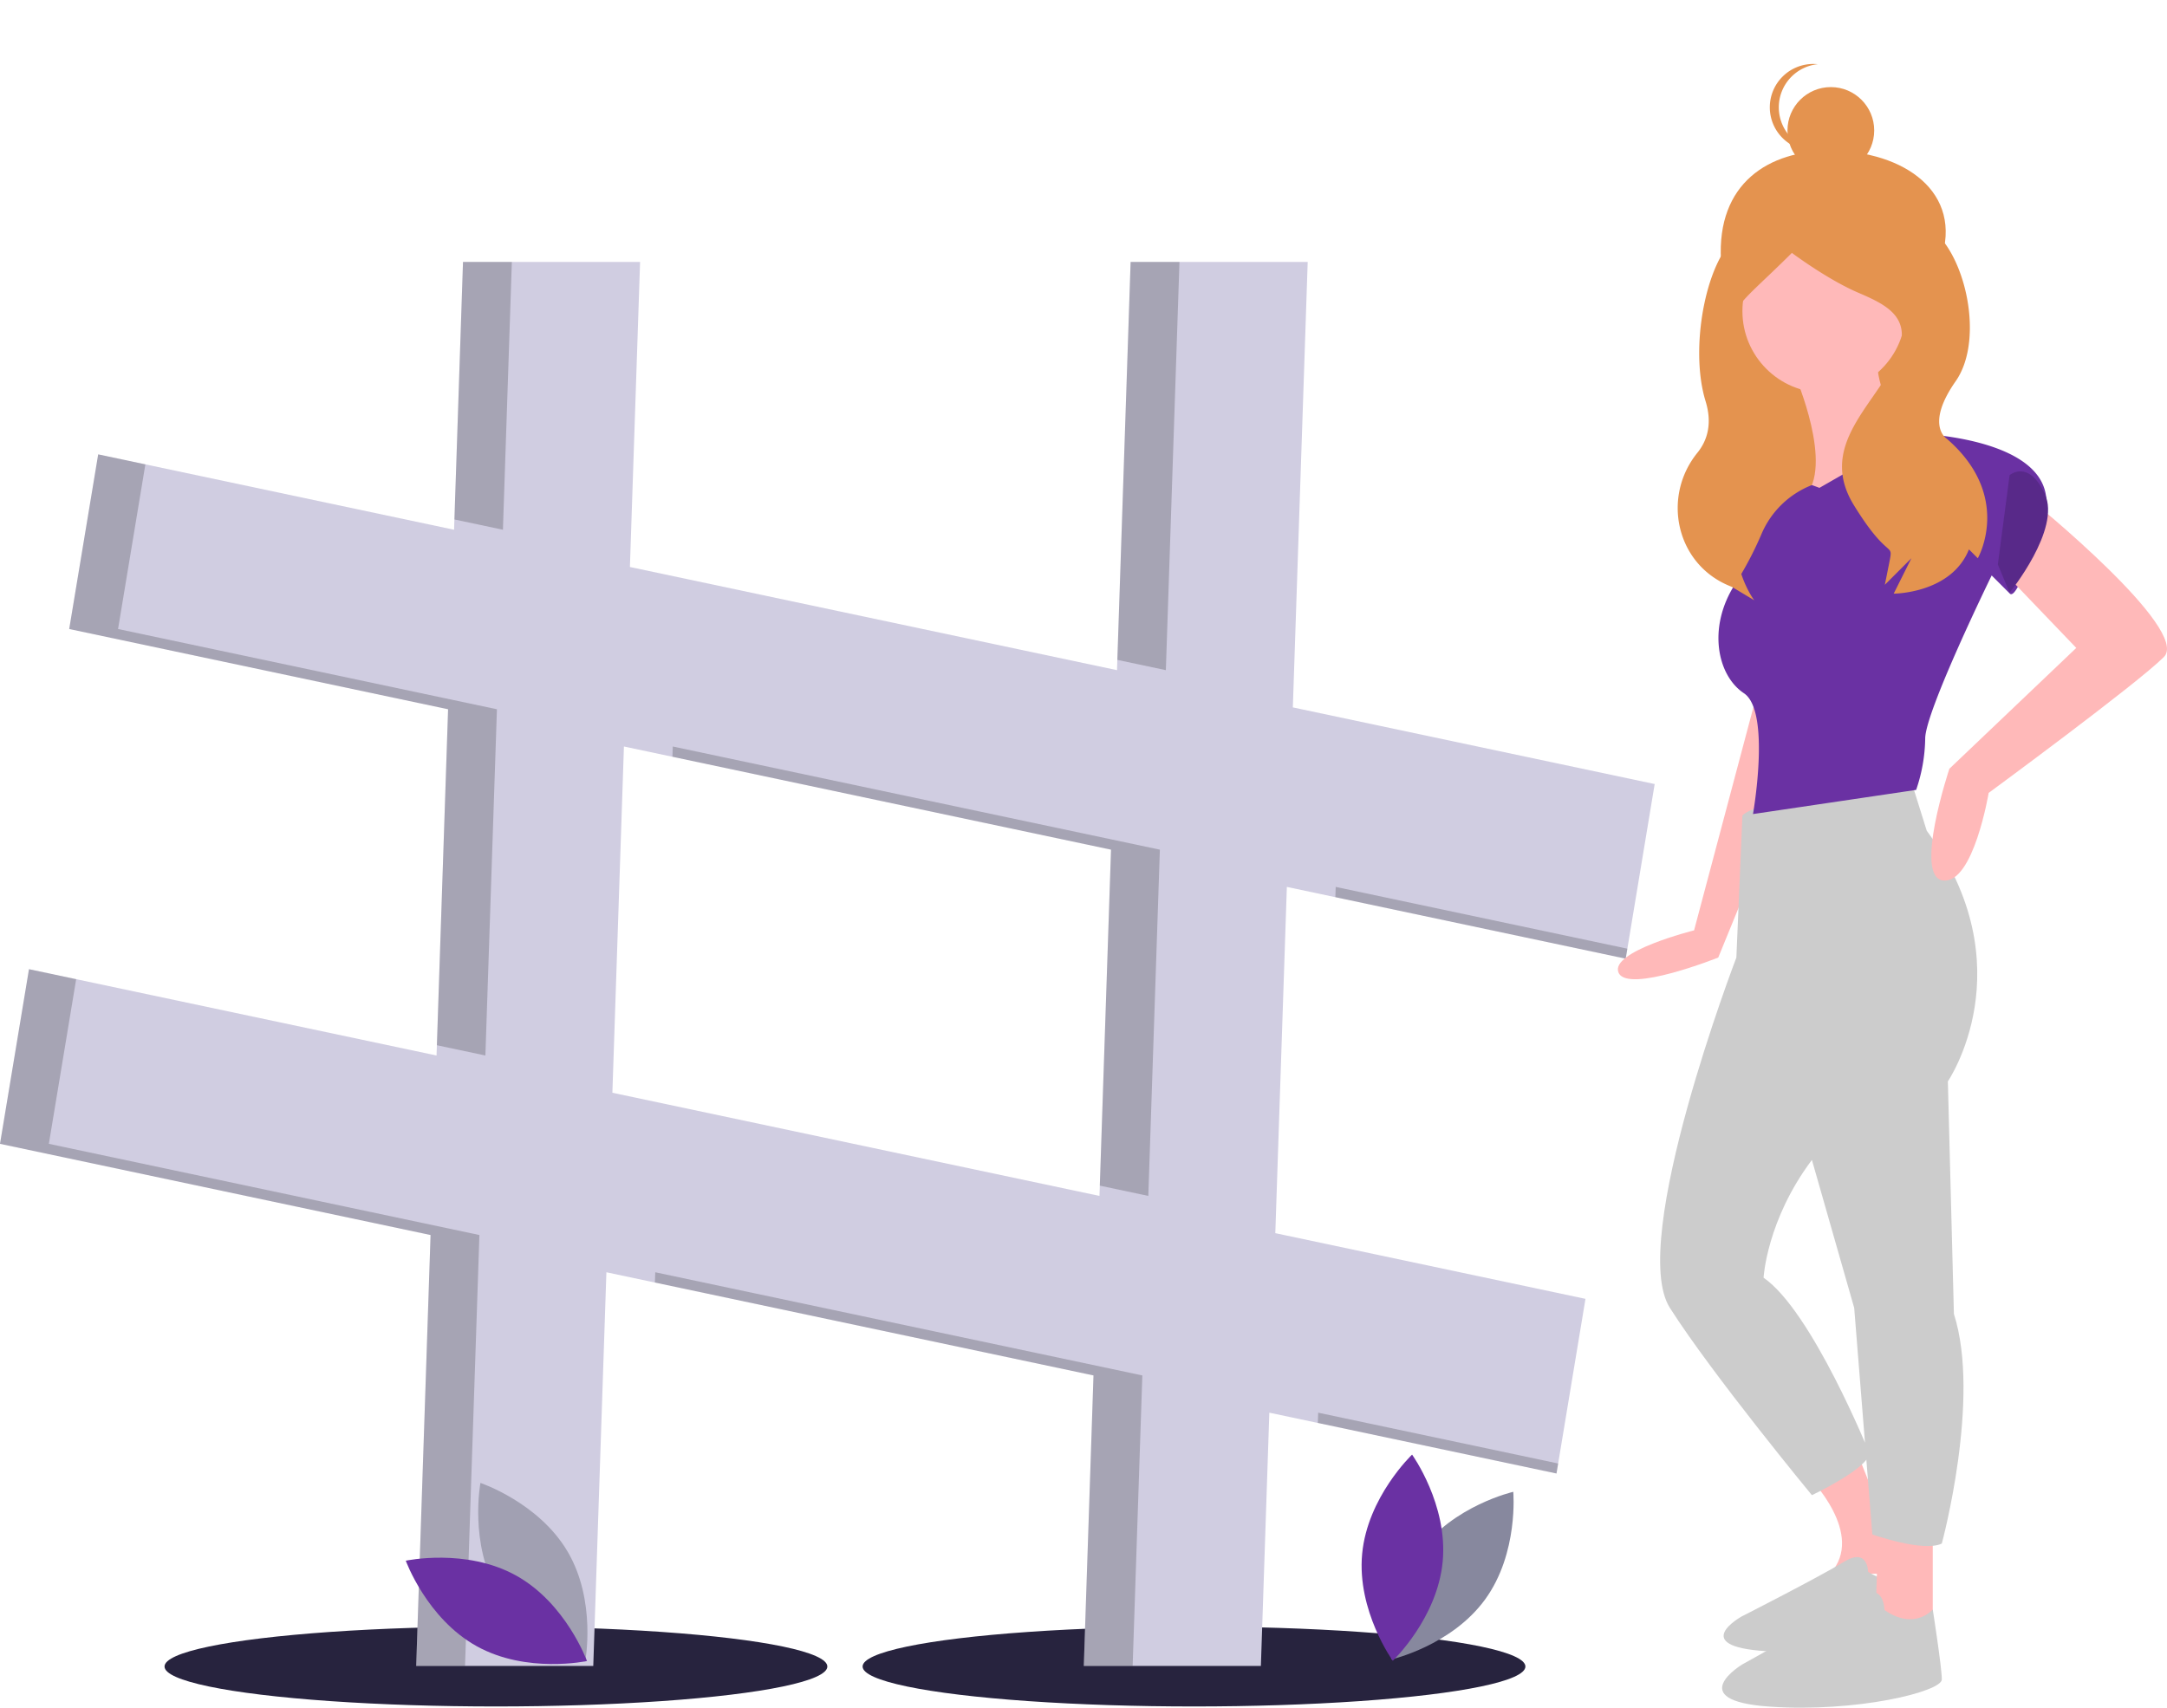 <?xml version="1.0" encoding="UTF-8" standalone="no"?>
<svg
   xmlns:dc="http://purl.org/dc/elements/1.1/"
   xmlns:cc="http://creativecommons.org/ns#"
   xmlns:rdf="http://www.w3.org/1999/02/22-rdf-syntax-ns#"
   xmlns:svg="http://www.w3.org/2000/svg"
   xmlns="http://www.w3.org/2000/svg"
   xmlns:sodipodi="http://sodipodi.sourceforge.net/DTD/sodipodi-0.dtd"
   xmlns:inkscape="http://www.inkscape.org/namespaces/inkscape"
   inkscape:version="1.0 (4035a4fb49, 2020-05-01)"
   sodipodi:docname="tags_dark.svg"
   version="1.1"
   viewBox="0 0 921.97 726.746"
   height="726.746"
   width="921.97"
   data-name="Layer 1"
   id="bf043aff-d5a6-4419-8950-3fc04a49c0cd">
  <defs
     id="defs79" />
  <sodipodi:namedview
     inkscape:current-layer="bf043aff-d5a6-4419-8950-3fc04a49c0cd"
     inkscape:window-maximized="0"
     inkscape:window-y="23"
     inkscape:window-x="26"
     inkscape:cy="419.4348"
     inkscape:cx="352.43646"
     inkscape:zoom="1.0925417"
     showgrid="false"
     id="namedview77"
     inkscape:window-height="1376"
     inkscape:window-width="1280"
     inkscape:pageshadow="2"
     inkscape:pageopacity="0"
     guidetolerance="10"
     gridtolerance="10"
     objecttolerance="10"
     borderopacity="1"
     bordercolor="#666666"
     pagecolor="#ffffff" />
  <title
     id="title2">trends</title>
  <ellipse
     style="fill:#27233e;fill-opacity:1"
     id="ellipse4"
     fill="#f2f2f2"
     ry="17"
     rx="141"
     cy="709.225"
     cx="211" />
  <ellipse
     style="fill:#27233e;fill-opacity:1"
     id="ellipse6"
     fill="#f2f2f2"
     ry="17"
     rx="141"
     cy="709.225"
     cx="508" />
  <path
     style="fill:#d0cde1;fill-opacity:1"
     id="path8"
     fill="#3f3d56"
     transform="translate(-139.015 -86.627)"
     d="M830.685,494.618l12.33-74.325L689.067,387.678l6.32-189.589H620.046L614.255,371.828,407.017,327.922l4.328-129.834H336.004L332.205,312.072,180.789,279.993l-12.33,74.325,161.2,34.152-4.912,147.354L151.345,499.087l-12.33,74.325L322.2,612.221l-6.113,183.395h75.34l5.585-167.545,207.238,43.906-4.121,123.639h75.34l3.593-107.79,122.179,25.885,12.33-74.325-131.963-27.958,4.912-147.354ZM606.797,595.579l-207.238-43.906,4.912-147.354,207.238,43.906Z" />
  <polygon
     id="polygon10"
     opacity="0.2"
     points="488.565 508.952 493.477 361.598 286.239 317.692 286.093 322.065 472.693 361.598 467.927 504.579 488.565 508.952" />
  <polygon
     id="polygon12"
     opacity="0.2"
     points="496.024 285.201 501.815 111.461 481.031 111.461 475.386 280.828 496.024 285.201" />
  <polygon
     id="polygon14"
     opacity="0.2"
     points="568.289 377.448 568.143 381.82 691.67 407.991 692.376 403.737 568.289 377.448" />
  <polygon
     id="polygon16"
     opacity="0.2"
     points="213.974 225.445 217.773 111.461 196.989 111.461 193.336 221.073 213.974 225.445" />
  <polygon
     id="polygon18"
     opacity="0.2"
     points="560.831 601.199 560.685 605.571 662.226 627.084 662.932 622.83 560.831 601.199" />
  <polygon
     id="polygon20"
     opacity="0.2"
     points="278.781 541.443 278.635 545.816 465.235 585.349 461.114 708.989 481.897 708.989 486.019 585.349 278.781 541.443" />
  <polygon
     id="polygon22"
     opacity="0.2"
     points="185.877 444.824 206.515 449.196 211.427 301.843 50.227 267.691 61.851 197.62 41.774 193.366 29.443 267.691 190.643 301.843 185.877 444.824" />
  <polygon
     id="polygon24"
     opacity="0.2"
     points="20.784 486.784 32.408 416.713 12.33 412.459 0 486.784 183.185 525.594 177.072 708.989 197.855 708.989 203.969 525.594 20.784 486.784" />
  <rect
     style="fill:#e4934f;fill-opacity:1"
     id="rect26"
     fill="#2f2e41"
     height="130.562"
     width="76.449"
     y="116.347"
     x="733.96" />
  <path
     style="fill:#e4934f;fill-opacity:1"
     id="path28"
     fill="#2f2e41"
     transform="translate(-139.015 -86.627)"
     d="M964.702,197.49c-8.26,24.456-20.926,46.739-46.739,46.739S872.678,223.262,871.224,197.49c-1.858-32.932,20.33-46.875,46.739-46.739C949.16,150.912,974.504,168.467,964.702,197.49Z" />
  <path
     id="path30"
     fill="#ffb9b9"
     transform="translate(-139.015 -86.627)"
     d="M886.769,381.009,859.775,482.56s-35.993,8.998-32.136,17.996,42.42-6.427,42.42-6.427l34.707-84.84Z" />
  <path
     id="path32"
     fill="#ffb9b9"
     transform="translate(-139.015 -86.627)"
     d="M908.622,715.226s24.424,24.424,8.998,41.134h32.136l-20.567-51.418Z" />
  <path
     style="fill:#cccccc;fill-opacity:1"
     id="path34"
     fill="#2f2e41"
     transform="translate(-139.015 -86.627)"
     d="M933.804,755.542s0-10.557-10.296-4.223-43.474,23.224-43.474,23.224-22.881,12.668,10.296,14.779,65.21-5.278,65.21-9.501-3.432-24.442-3.432-24.442S945.244,762.931,933.804,755.542Z" />
  <polygon
     id="polygon36"
     fill="#ffb9b9"
     points="799.172 649.166 797.887 691.586 822.31 695.442 822.31 654.308 799.172 649.166" />
  <circle
     id="circle38"
     fill="#ffb9b9"
     r="34.707"
     cy="132.415"
     cx="776.034" />
  <path
     id="path40"
     fill="#ffb9b9"
     transform="translate(-139.015 -86.627)"
     d="M902.837,246.679s16.711,38.564,3.856,51.418,19.282,0,19.282,0,16.711-24.424,29.565-25.709c0,0-19.282-10.284-17.996-37.278Z" />
  <path
     style="fill:#cccccc;fill-opacity:1"
     id="path42"
     fill="#2f2e41"
     transform="translate(-139.015 -86.627)"
     d="M880.342,433.712l-2.571,60.416S831.495,614.961,849.491,643.241s60.416,79.698,60.416,79.698,24.424-11.569,24.424-17.996c0,0-24.424-60.416-44.991-74.556,0,0,1.285-24.424,20.567-50.133l17.996,62.987,7.713,96.409s21.853,7.713,29.565,3.856c0,0,16.711-61.702,5.142-97.694l-2.571-98.98s33.422-48.847-8.998-106.692l-6.427-20.567S886.769,426,880.342,433.712Z" />
  <path
     style="fill:#cccccc;fill-opacity:1"
     id="path44"
     fill="#2f2e41"
     transform="translate(-139.015 -86.627)"
     d="M940.758,771.786s0-12.855-11.569-5.142-48.847,28.28-48.847,28.28-25.709,15.425,11.569,17.996,73.271-6.427,73.271-11.569-3.856-29.763-3.856-29.763S953.613,780.784,940.758,771.786Z" />
  <path
     style="fill:#6a31a3;fill-opacity:1"
     id="path46"
     fill="#582989"
     transform="translate(-139.015 -86.627)"
     d="M913.121,294.241l40.395-23.162s59.87,1.309,56.013,32.16c0,0-11.569,39.849-15.425,35.993l-7.713-7.713s-28.28,57.845-28.28,69.414a70.041,70.041,0,0,1-3.856,21.853L884.841,433.07s7.713-43.705-3.856-51.418-15.425-28.28-3.856-46.276A149.408,149.408,0,0,0,888.557,313.667a38.543,38.543,0,0,1,21.348-20.61h0Z" />
  <path
     id="path48"
     fill="#ffb9b9"
     transform="translate(-139.015 -86.627)"
     d="M1003.102,299.383s68.129,55.274,56.56,66.843-74.556,57.845-74.556,57.845-6.427,38.564-19.282,37.278,2.571-47.562,2.571-47.562l53.989-51.418-29.565-30.851Z" />
  <circle
     style="fill:#e4934f;fill-opacity:1"
     id="circle50"
     fill="#2f2e41"
     r="18.45"
     cy="55.514"
     cx="778.948" />
  <path
     style="fill:#e4934f;fill-opacity:1"
     id="path52"
     fill="#2f2e41"
     transform="translate(-139.015 -86.627)"
     d="M895.823,132.302a18.45,18.45,0,0,1,16.605-18.356c-.607-.06-1.222-.093-1.845-.093a18.45,18.45,0,1,0,0,36.899c.623,0,1.238-.033,1.845-.093A18.45,18.45,0,0,1,895.823,132.302Z" />
  <path
     style="fill:#e4934f;fill-opacity:1"
     id="path54"
     fill="#2f2e41"
     transform="translate(-139.015 -86.627)"
     d="M896.679,182.006s-.385-2.145-15.452,3.506-24.098,47.345-16.565,71.828c3.036,9.867.566,16.981-3.465,21.958-15.126,18.679-9.172,46.733,12.861,56.338q.933.407,1.904.804l9.417,5.65s-12.004-15.795-5.997-36a103.593,103.593,0,0,0,1.869-53.033c-.689-2.959-1.472-6.009-2.361-9.121-7.533-26.367-3.869-23.322,22.497-49.689,0,0,15.067,11.3,28.25,16.95s24.484,11.3,15.067,30.134-32.017,35.784-16.95,60.267,16.95,15.067,15.067,24.484h0l-1.883,9.417,11.3-11.3-7.533,15.067s24.484,0,32.017-18.834l3.767,3.767s15.067-26.367-13.183-50.85c0,0-9.417-5.65,3.767-24.484s3.058-59.326-13.892-66.859S896.679,182.006,896.679,182.006Z" />
  <path
     style="fill:#a1a0b2;fill-opacity:1"
     id="path66"
     fill="#f2f2f2"
     transform="translate(-139.015 -86.627)"
     d="M350.862,764.436C363.172,785.429,387.999,793.74,387.999,793.74s4.869-25.724-7.441-46.717-37.136-29.304-37.136-29.304S338.553,743.444,350.862,764.436Z" />
  <path
     style="fill:#6a31a3;fill-opacity:1"
     id="path68"
     fill="#582989"
     transform="translate(-139.015 -86.627)"
     d="M358.544,757.11c21.288,11.791,30.207,36.406,30.207,36.406s-25.597,5.499-46.885-6.292S311.658,750.818,311.658,750.818,337.255,745.319,358.544,757.11Z" />
  <path
     style="fill:#87889e;fill-opacity:1"
     id="path70"
     fill="#582989"
     transform="translate(-139.015 -86.627)"
     d="M743.035,747.048c-14.298,19.692-11.96,45.769-11.96,45.769s25.519-5.851,39.816-25.544,11.96-45.769,11.96-45.769S757.332,727.356,743.035,747.048Z" />
  <path
     style="fill:#6a31a3;fill-opacity:1"
     id="path72"
     fill="#582989"
     transform="translate(-139.015 -86.627)"
     d="M752.826,751.148c-2.268,24.229-21.244,42.267-21.244,42.267s-15.298-21.246-13.03-45.476,21.244-42.267,21.244-42.267S755.095,726.919,752.826,751.148Z" />
  <path
     id="path74"
     fill="#582989"
     transform="translate(-139.015 -86.627)"
     d="M994.015,288.852l-5,38,5,12s22-27,15-42S994.015,288.852,994.015,288.852Z" />
</svg>
